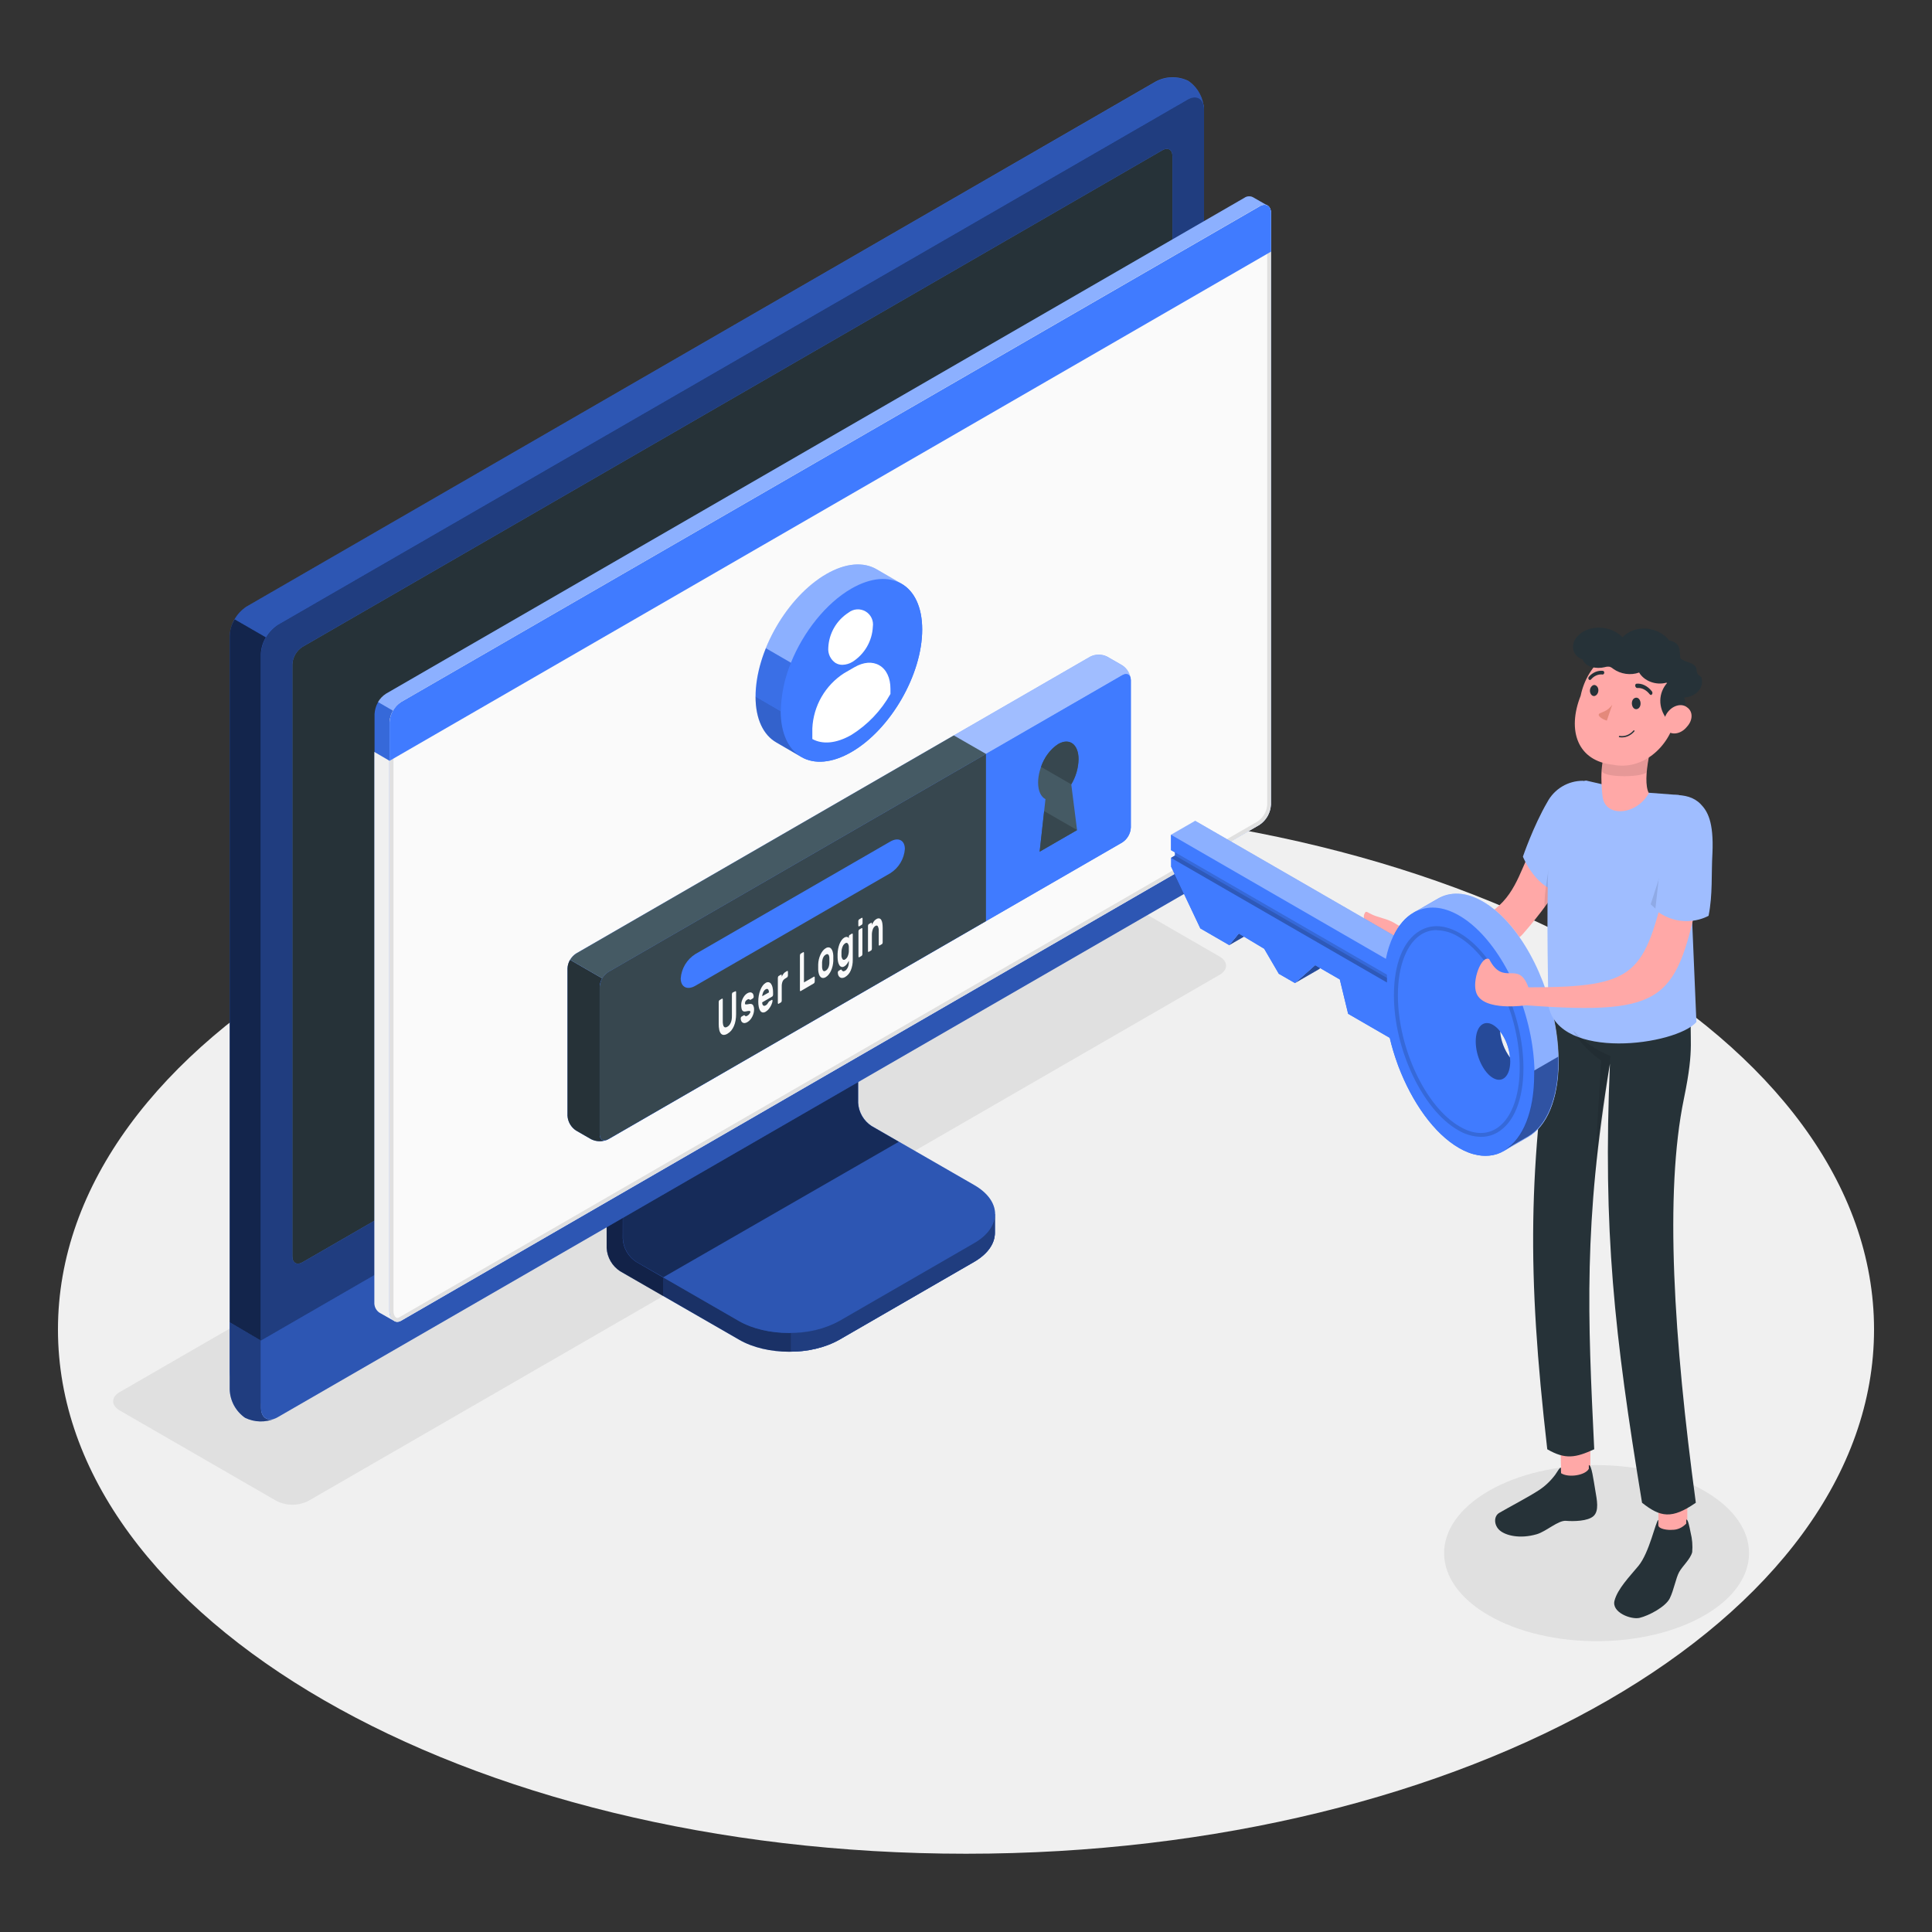 <svg width="400" height="400" viewBox="0 0 400 400" fill="none" xmlns="http://www.w3.org/2000/svg">
<rect x="0" y="0" width="400" height="400" fill="#333333" stroke="none"/>
<g clip-path="url(#clip0)">
<path d="M200 383.796C303.829 383.796 388 335.2 388 275.254C388 215.308 303.829 166.712 200 166.712C96.171 166.712 12 215.308 12 275.254C12 335.2 96.171 383.796 200 383.796Z" fill="#F0F0F0"/>
<path d="M308.233 334.45C295.905 327.333 295.905 315.795 308.233 308.677C320.561 301.559 340.549 301.559 352.877 308.677C365.205 315.795 365.205 327.333 352.877 334.45C340.549 341.568 320.561 341.568 308.233 334.45Z" fill="#E0E0E0"/>
<path d="M57.227 310.747L24.799 292.027C22.972 290.974 22.972 289.258 24.799 288.205L213.422 179.304C214.447 178.784 215.58 178.514 216.729 178.514C217.879 178.514 219.012 178.784 220.037 179.304L252.473 198.023C254.3 199.077 254.3 200.792 252.473 201.845L63.85 310.747C62.824 311.266 61.689 311.537 60.539 311.537C59.388 311.537 58.254 311.266 57.227 310.747Z" fill="#E0E0E0"/>
<path d="M173.788 277.377L201.668 261.259C204.54 259.599 205.976 257.429 205.976 255.25C205.976 253.072 205.976 251.373 205.976 251.373L177.059 235.063C176.252 234.541 175.579 233.834 175.096 233.002C174.614 232.17 174.335 231.236 174.283 230.275V195.893L125.609 224.028V258.394C125.665 259.354 125.946 260.287 126.428 261.118C126.91 261.95 127.581 262.657 128.386 263.182L152.994 277.353C158.723 280.696 168.043 280.696 173.788 277.377Z" fill="#407BFF"/>
<path opacity="0.6" d="M173.788 277.377L201.668 261.259C204.54 259.599 205.976 257.429 205.976 255.25C205.976 253.072 205.976 251.373 205.976 251.373L177.059 235.063C176.252 234.541 175.579 233.834 175.096 233.002C174.614 232.17 174.335 231.236 174.283 230.275V195.893L125.609 224.028V258.394C125.665 259.354 125.946 260.287 126.428 261.118C126.91 261.95 127.581 262.657 128.386 263.182L152.994 277.353C158.723 280.696 168.043 280.696 173.788 277.377Z" fill="black"/>
<path opacity="0.3" d="M137.282 264.482V268.344L128.361 263.198C127.556 262.673 126.886 261.966 126.405 261.135C125.924 260.303 125.646 259.37 125.593 258.41V224.027L134.864 218.673C135.056 221.027 135.263 223.461 135.463 225.855L128.944 229.605V256.455C128.996 257.416 129.274 258.351 129.757 259.183C130.239 260.015 130.912 260.721 131.721 261.243L137.282 264.482Z" fill="black"/>
<path d="M128.945 256.463C128.999 257.423 129.279 258.357 129.762 259.189C130.244 260.02 130.915 260.727 131.721 261.251L152.962 273.491C158.707 276.803 168.027 276.811 173.78 273.491L201.708 257.373C207.461 254.054 207.461 248.676 201.708 245.356L180.451 233.116C179.647 232.59 178.977 231.883 178.496 231.052C178.016 230.22 177.737 229.288 177.682 228.328V201.47L129.008 229.605L128.945 256.463Z" fill="#407BFF"/>
<path opacity="0.3" d="M128.945 256.463C128.999 257.423 129.279 258.357 129.762 259.189C130.244 260.02 130.915 260.727 131.721 261.251L152.962 273.491C158.707 276.803 168.027 276.811 173.78 273.491L201.708 257.373C207.461 254.054 207.461 248.676 201.708 245.356L180.451 233.116C179.647 232.59 178.977 231.883 178.496 231.052C178.016 230.22 177.737 229.288 177.682 228.328V201.47L129.008 229.605L128.945 256.463Z" fill="black"/>
<path opacity="0.5" d="M186.076 236.396L180.419 233.132C179.615 232.606 178.945 231.899 178.464 231.068C177.983 230.236 177.705 229.303 177.65 228.344V201.47L128.976 229.605V256.463C129.031 257.423 129.311 258.357 129.793 259.189C130.276 260.02 130.947 260.727 131.753 261.251L137.339 264.443L186.076 236.396Z" fill="black"/>
<path d="M205.984 251.38V255.258C205.984 257.437 204.54 259.599 201.676 261.267L173.748 277.377C170.692 279.008 167.278 279.855 163.814 279.842V275.98C167.278 275.993 170.692 275.146 173.748 273.515L201.676 257.389C204.54 255.737 205.984 253.559 205.984 251.38Z" fill="#407BFF"/>
<path opacity="0.5" d="M205.984 251.38V255.258C205.984 257.437 204.54 259.599 201.676 261.267L173.748 277.377C170.692 279.008 167.278 279.855 163.814 279.842V275.98C167.278 275.993 170.692 275.146 173.748 273.515L201.676 257.389C204.54 255.737 205.984 253.559 205.984 251.38Z" fill="black"/>
<path d="M50.747 289.841C51.8 290.349 52.956 290.603 54.125 290.582C55.293 290.561 56.44 290.266 57.474 289.721L245.785 181.003C246.795 180.345 247.635 179.457 248.238 178.414C248.841 177.37 249.19 176.198 249.256 174.995V22.654C249.22 21.483 248.908 20.337 248.345 19.31C247.782 18.282 246.984 17.402 246.016 16.742C244.965 16.233 243.809 15.979 242.642 16.001C241.474 16.023 240.329 16.321 239.298 16.869L50.987 125.619C49.98 126.282 49.145 127.173 48.549 128.22C47.953 129.267 47.612 130.44 47.556 131.643V283.96C47.591 285.121 47.898 286.258 48.453 287.28C49.007 288.301 49.793 289.178 50.747 289.841Z" fill="#407BFF"/>
<path d="M57.498 289.713L245.81 180.995C246.821 180.338 247.662 179.451 248.265 178.407C248.868 177.363 249.216 176.191 249.281 174.987V22.654C249.281 20.444 247.725 19.542 245.81 20.651L57.498 129.369C56.488 130.027 55.647 130.914 55.044 131.958C54.441 133.002 54.093 134.174 54.027 135.378V287.71C54.027 289.921 55.583 290.822 57.498 289.713Z" fill="#407BFF"/>
<path opacity="0.5" d="M57.498 289.713L245.81 180.995C246.821 180.338 247.662 179.451 248.265 178.407C248.868 177.363 249.216 176.191 249.281 174.987V22.654C249.281 20.444 247.725 19.542 245.81 20.651L57.498 129.369C56.488 130.027 55.647 130.914 55.044 131.958C54.441 133.002 54.093 134.174 54.027 135.378V287.71C54.027 289.921 55.583 290.822 57.498 289.713Z" fill="black"/>
<path d="M56.987 293.671C56 294.102 54.93 294.313 53.853 294.291C52.776 294.269 51.716 294.014 50.747 293.543C49.791 292.879 49.004 291.999 48.449 290.975C47.895 289.951 47.589 288.81 47.556 287.646V273.778L54.059 277.545V291.413C54.019 293.431 55.303 294.349 56.987 293.671Z" fill="#407BFF"/>
<path opacity="0.5" d="M56.987 293.671C56 294.102 54.93 294.313 53.853 294.291C52.776 294.269 51.716 294.014 50.747 293.543C49.791 292.879 49.004 291.999 48.449 290.975C47.895 289.951 47.589 288.81 47.556 287.646V273.778L54.059 277.545V291.413C54.019 293.431 55.303 294.349 56.987 293.671Z" fill="black"/>
<path d="M54.019 277.544V291.412C54.019 293.623 55.615 294.516 57.49 293.415L245.801 184.697C246.807 184.042 247.645 183.16 248.248 182.122C248.85 181.084 249.201 179.919 249.272 178.721V164.789L54.019 277.544Z" fill="#407BFF"/>
<path opacity="0.3" d="M54.027 277.512V291.412C54.027 293.623 55.623 294.516 57.498 293.415L245.81 184.697C246.814 184.041 247.65 183.159 248.251 182.121C248.853 181.083 249.202 179.918 249.273 178.721V164.789L54.027 277.512Z" fill="black"/>
<path d="M60.529 260.11V137.54C60.567 136.818 60.774 136.115 61.134 135.488C61.495 134.861 61.998 134.329 62.604 133.934L240.654 31.104C241.803 30.442 242.736 30.977 242.736 32.301V154.935C242.698 155.658 242.489 156.361 242.127 156.988C241.765 157.614 241.26 158.147 240.654 158.542L62.612 261.347C61.463 262.009 60.529 261.466 60.529 260.11Z" fill="#407BFF"/>
<path d="M60.529 260.11V137.54C60.567 136.818 60.774 136.115 61.134 135.488C61.495 134.861 61.998 134.329 62.604 133.934L240.654 31.104C241.803 30.442 242.736 30.977 242.736 32.301V154.935C242.698 155.658 242.489 156.361 242.127 156.988C241.765 157.614 241.26 158.147 240.654 158.542L62.612 261.347C61.463 262.009 60.529 261.466 60.529 260.11Z" fill="#263238"/>
<path opacity="0.7" d="M55.048 131.947C54.43 132.986 54.076 134.162 54.019 135.37V277.545L47.556 273.779V131.643C47.597 130.431 47.949 129.25 48.577 128.212L55.048 131.947Z" fill="black"/>
<path opacity="0.3" d="M249.24 22.08C248.993 20.292 247.549 19.686 245.801 20.651L57.49 129.369C56.469 130.008 55.626 130.894 55.041 131.946L48.529 128.188C49.119 127.136 49.964 126.25 50.987 125.611L239.298 16.901C240.33 16.353 241.478 16.055 242.646 16.033C243.815 16.011 244.972 16.265 246.025 16.773C246.909 17.376 247.654 18.162 248.209 19.077C248.764 19.993 249.116 21.017 249.24 22.08Z" fill="black"/>
<path d="M151.646 225.584C150.698 226.2 149.909 227.032 149.343 228.01C148.778 228.989 148.451 230.088 148.39 231.217C148.39 233.292 149.85 234.137 151.646 233.1C152.595 232.483 153.384 231.65 153.95 230.67C154.516 229.689 154.842 228.589 154.901 227.459C154.901 225.384 153.441 224.546 151.646 225.584Z" fill="#407BFF"/>
<path d="M259.397 40.831C259.117 40.691 258.804 40.629 258.492 40.653C258.18 40.677 257.881 40.785 257.625 40.967L79.943 143.612C79.242 144.076 78.66 144.698 78.244 145.429C77.828 146.159 77.59 146.978 77.549 147.817V269.637C77.524 270.048 77.606 270.459 77.786 270.829C77.966 271.2 78.239 271.517 78.578 271.752C78.969 271.967 81.06 273.18 81.682 273.515C81.902 273.627 82.148 273.679 82.395 273.665C82.642 273.651 82.88 273.572 83.087 273.435L260.729 170.79C261.431 170.326 262.013 169.703 262.428 168.973C262.844 168.242 263.082 167.424 263.123 166.585V44.134C263.159 43.825 263.108 43.512 262.975 43.23C262.843 42.948 262.634 42.709 262.373 42.538C261.974 42.275 259.844 41.094 259.397 40.831Z" fill="#407BFF"/>
<path d="M83.047 145.336L260.738 42.73C262.078 41.932 263.132 42.587 263.132 44.135V166.585C263.091 167.424 262.853 168.242 262.437 168.973C262.021 169.704 261.439 170.326 260.738 170.79L83.047 273.435C81.707 274.233 80.653 272.948 80.653 271.4V149.541C80.695 148.701 80.934 147.884 81.35 147.153C81.765 146.423 82.347 145.8 83.047 145.336V145.336Z" fill="#FAFAFA"/>
<path d="M261.823 43.193C262.294 43.193 262.365 43.783 262.365 44.135V166.585C262.322 167.288 262.116 167.971 261.763 168.581C261.41 169.19 260.919 169.709 260.331 170.096L82.664 272.741C82.545 272.818 82.407 272.862 82.265 272.869C81.818 272.869 81.467 272.183 81.467 271.401V149.541C81.506 148.838 81.706 148.153 82.052 147.54C82.397 146.927 82.88 146.402 83.462 146.006L261.137 43.416C261.342 43.284 261.579 43.207 261.823 43.193V43.193ZM261.823 42.395C261.438 42.411 261.065 42.527 260.738 42.73L83.047 145.336C82.347 145.801 81.765 146.423 81.35 147.153C80.934 147.884 80.695 148.702 80.653 149.541V271.401C80.653 272.629 81.339 273.667 82.249 273.667C82.531 273.661 82.806 273.582 83.047 273.435L260.73 170.79C261.431 170.326 262.013 169.704 262.429 168.973C262.845 168.243 263.083 167.424 263.124 166.585V44.135C263.124 43.033 262.581 42.395 261.783 42.395H261.823Z" fill="#E0E0E0"/>
<path d="M78.531 271.751C78.794 271.887 80.685 272.964 81.515 273.443C81.217 273.196 80.981 272.882 80.826 272.528C80.671 272.173 80.601 271.787 80.621 271.4V157.496L77.509 155.677V269.637C77.484 270.047 77.564 270.458 77.743 270.828C77.922 271.198 78.193 271.516 78.531 271.751V271.751Z" fill="#F0F0F0"/>
<path d="M263.163 44.11C263.163 42.578 262.07 41.956 260.77 42.73L83.047 145.336C82.347 145.8 81.765 146.423 81.35 147.153C80.934 147.884 80.695 148.701 80.653 149.541V157.52L263.163 52.09V44.11Z" fill="#407BFF"/>
<path opacity="0.4" d="M260.738 42.73L83.047 145.328C82.334 145.778 81.746 146.401 81.339 147.139L78.251 145.344C78.658 144.631 79.24 144.035 79.943 143.612L257.626 40.967C257.88 40.784 258.18 40.675 258.492 40.649C258.804 40.624 259.117 40.684 259.397 40.823C259.828 41.095 261.847 42.236 262.366 42.515C262.097 42.415 261.809 42.383 261.525 42.421C261.241 42.458 260.971 42.565 260.738 42.73V42.73Z" fill="white"/>
<path opacity="0.15" d="M77.51 155.685V147.777C77.543 146.916 77.799 146.077 78.252 145.344L81.348 147.131C80.901 147.852 80.651 148.677 80.622 149.525V157.504L77.51 155.685Z" fill="black"/>
<path d="M225.693 135.968L119.273 197.408C118.755 197.744 118.325 198.197 118.015 198.731C117.706 199.265 117.527 199.864 117.494 200.48V230.993C117.527 231.609 117.706 232.209 118.015 232.742C118.325 233.276 118.755 233.729 119.273 234.065L122.377 235.853C122.928 236.132 123.538 236.277 124.156 236.277C124.774 236.277 125.384 236.132 125.936 235.853L232.339 174.412C232.857 174.075 233.288 173.62 233.597 173.085C233.906 172.55 234.085 171.949 234.119 171.332V140.811C234.085 140.195 233.906 139.596 233.597 139.062C233.288 138.528 232.857 138.075 232.339 137.739L229.227 135.952C228.678 135.677 228.072 135.536 227.458 135.539C226.844 135.541 226.239 135.688 225.693 135.968Z" fill="#407BFF"/>
<path opacity="0.5" d="M234.119 140.54C233.991 139.623 233.249 139.288 232.355 139.806L125.936 201.247C125.411 201.573 124.979 202.029 124.683 202.571L118.02 198.725C118.319 198.192 118.747 197.742 119.265 197.417L225.693 135.976C226.243 135.697 226.851 135.551 227.468 135.551C228.085 135.551 228.693 135.697 229.244 135.976L232.355 137.763C232.83 138.074 233.233 138.483 233.537 138.962C233.841 139.441 234.039 139.979 234.119 140.54Z" fill="white"/>
<path d="M125.632 236.004C125.111 236.21 124.553 236.303 123.993 236.278C123.434 236.254 122.886 236.111 122.385 235.861L119.273 234.073C118.756 233.737 118.326 233.283 118.017 232.749C117.708 232.216 117.529 231.617 117.494 231.001V200.489C117.518 199.866 117.699 199.259 118.02 198.725L124.683 202.571C124.359 203.098 124.178 203.7 124.156 204.319V234.839C124.156 235.853 124.795 236.323 125.632 236.004Z" fill="#263238"/>
<path d="M125.935 201.247L232.355 139.806C233.336 139.24 234.134 139.694 234.134 140.827V171.348C234.1 171.965 233.922 172.566 233.612 173.101C233.303 173.636 232.872 174.091 232.355 174.428L125.951 235.869C124.97 236.435 124.172 235.972 124.172 234.839V204.327C124.204 203.711 124.38 203.111 124.686 202.576C124.993 202.041 125.42 201.586 125.935 201.247V201.247Z" fill="#407BFF"/>
<path d="M197.479 152.262L119.282 197.416C118.764 197.741 118.335 198.191 118.037 198.725L124.7 202.571C124.996 202.029 125.428 201.573 125.952 201.247L204.149 156.1L197.479 152.262Z" fill="#455A64"/>
<path d="M204.133 156.1L125.936 201.246C125.418 201.584 124.987 202.039 124.678 202.574C124.369 203.109 124.19 203.709 124.156 204.326V234.831C124.156 235.964 124.954 236.427 125.936 235.861L204.133 190.714V156.1Z" fill="#37474F"/>
<path d="M143.968 197.528L184.32 174.237C185.987 173.271 187.344 173.957 187.344 175.769C187.269 176.786 186.956 177.771 186.429 178.645C185.902 179.518 185.177 180.255 184.312 180.796L143.968 204.095C142.301 205.061 140.936 204.375 140.936 202.563C141.012 201.545 141.325 200.559 141.852 199.684C142.379 198.81 143.104 198.071 143.968 197.528V197.528Z" fill="#407BFF"/>
<path d="M152.235 205.244C152.242 205.236 152.252 205.229 152.262 205.224C152.272 205.22 152.283 205.217 152.295 205.217C152.306 205.217 152.317 205.22 152.328 205.224C152.338 205.229 152.347 205.236 152.355 205.244C152.39 205.299 152.407 205.363 152.403 205.428V209.968C152.403 210.407 152.366 210.844 152.291 211.277C152.225 211.672 152.112 212.057 151.956 212.426C151.813 212.763 151.625 213.08 151.397 213.367C151.173 213.634 150.902 213.858 150.599 214.03C150.362 214.184 150.085 214.267 149.801 214.269C149.693 214.26 149.588 214.23 149.492 214.179C149.395 214.128 149.311 214.058 149.243 213.974C149.068 213.739 148.953 213.465 148.908 213.176C148.831 212.79 148.796 212.396 148.804 212.003V207.455C148.804 207.375 148.82 207.296 148.852 207.223C148.871 207.157 148.914 207.101 148.971 207.064L149.474 206.768C149.49 206.753 149.512 206.745 149.534 206.745C149.556 206.745 149.578 206.753 149.594 206.768C149.631 206.822 149.648 206.887 149.642 206.952V211.436C149.636 211.683 149.66 211.929 149.713 212.17C149.735 212.324 149.802 212.469 149.905 212.585C149.941 212.628 149.986 212.662 150.038 212.684C150.089 212.706 150.144 212.716 150.2 212.713C150.337 212.704 150.469 212.66 150.583 212.585C150.725 212.5 150.854 212.396 150.966 212.274C151.091 212.131 151.193 211.969 151.269 211.795C151.359 211.591 151.426 211.376 151.469 211.157C151.515 210.894 151.537 210.626 151.533 210.359V205.867C151.535 205.787 151.554 205.708 151.589 205.635C151.608 205.57 151.651 205.513 151.708 205.476L152.235 205.244Z" fill="#FAFAFA"/>
<path d="M155.363 209.537C155.367 209.478 155.353 209.42 155.323 209.369C155.304 209.349 155.281 209.333 155.254 209.323C155.228 209.313 155.199 209.31 155.172 209.314C155.074 209.3 154.974 209.3 154.876 209.314L154.414 209.401C154.264 209.439 154.108 209.439 153.959 209.401C153.842 209.364 153.74 209.288 153.671 209.186C153.593 209.056 153.542 208.913 153.52 208.763C153.442 208.336 153.442 207.898 153.52 207.47C153.58 207.225 153.665 206.987 153.775 206.76C153.884 206.534 154.018 206.319 154.174 206.122C154.325 205.934 154.509 205.774 154.717 205.651C154.885 205.549 155.072 205.484 155.267 205.46C155.409 205.445 155.551 205.476 155.674 205.547C155.791 205.619 155.883 205.725 155.938 205.851C156.002 205.999 156.037 206.159 156.041 206.321C156.05 206.402 156.033 206.482 155.993 206.553C155.974 206.619 155.931 206.675 155.874 206.712L155.395 206.992C155.373 207.004 155.348 207.011 155.323 207.011C155.298 207.011 155.273 207.004 155.251 206.992L155.148 206.912C155.106 206.879 155.056 206.86 155.004 206.856C154.901 206.867 154.803 206.903 154.717 206.96C154.591 207.035 154.481 207.133 154.39 207.247C154.293 207.373 154.242 207.527 154.246 207.686C154.235 207.746 154.235 207.809 154.246 207.869C154.261 207.892 154.281 207.911 154.305 207.925C154.328 207.938 154.354 207.947 154.382 207.949C154.469 207.964 154.558 207.964 154.645 207.949L155.092 207.869C155.467 207.798 155.722 207.869 155.89 208.077C156.066 208.372 156.147 208.715 156.121 209.058C156.119 209.295 156.087 209.531 156.025 209.76C155.962 210.009 155.871 210.25 155.754 210.479C155.637 210.715 155.489 210.935 155.315 211.133C155.15 211.327 154.953 211.491 154.733 211.62C154.557 211.732 154.358 211.8 154.15 211.819C154 211.824 153.852 211.783 153.727 211.699C153.604 211.615 153.509 211.496 153.456 211.356C153.392 211.205 153.359 211.042 153.36 210.878C153.353 210.795 153.369 210.712 153.408 210.638C153.428 210.572 153.47 210.516 153.528 210.479L154.007 210.199C154.07 210.199 154.118 210.159 154.15 210.199L154.254 210.311C154.275 210.335 154.301 210.354 154.33 210.368C154.358 210.382 154.39 210.389 154.421 210.391C154.534 210.391 154.643 210.355 154.733 210.287C154.877 210.205 155.006 210.1 155.116 209.976C155.17 209.91 155.216 209.838 155.251 209.76C155.308 209.697 155.346 209.62 155.363 209.537V209.537Z" fill="#FAFAFA"/>
<path d="M156.992 207.375C156.99 206.96 157.025 206.547 157.095 206.138C157.162 205.754 157.266 205.377 157.407 205.013C157.524 204.687 157.685 204.378 157.885 204.095C158.053 203.852 158.27 203.648 158.524 203.497C158.709 203.373 158.934 203.324 159.154 203.361C159.349 203.406 159.52 203.523 159.633 203.688C159.783 203.905 159.889 204.149 159.944 204.407C160.02 204.742 160.058 205.084 160.056 205.428V205.923C160.058 206.006 160.039 206.088 160 206.162C159.98 206.228 159.938 206.284 159.88 206.322L157.805 207.526C157.801 207.667 157.819 207.807 157.861 207.941C157.892 208.032 157.947 208.112 158.021 208.173C158.086 208.225 158.169 208.25 158.252 208.245C158.349 208.233 158.441 208.201 158.524 208.149C158.644 208.083 158.752 207.997 158.843 207.894C158.924 207.802 158.994 207.7 159.05 207.59C159.084 207.527 159.122 207.466 159.162 207.407C159.196 207.366 159.237 207.331 159.282 207.303L159.776 207.016C159.793 207.002 159.814 206.995 159.836 206.995C159.858 206.995 159.879 207.002 159.896 207.016C159.917 207.041 159.932 207.071 159.94 207.102C159.949 207.134 159.95 207.167 159.944 207.199C159.935 207.355 159.903 207.508 159.848 207.654C159.779 207.875 159.688 208.089 159.577 208.292C159.452 208.526 159.302 208.745 159.13 208.947C158.958 209.152 158.753 209.328 158.524 209.465C158.335 209.589 158.109 209.643 157.885 209.617C157.689 209.57 157.518 209.45 157.407 209.282C157.249 209.04 157.144 208.768 157.095 208.484C157.023 208.119 156.988 207.747 156.992 207.375V207.375ZM158.524 204.83C158.401 204.896 158.295 204.988 158.212 205.101C158.124 205.213 158.051 205.336 157.997 205.468C157.941 205.6 157.896 205.736 157.861 205.875C157.833 206.001 157.815 206.129 157.805 206.258L159.21 205.46C159.202 205.35 159.186 205.24 159.162 205.133C159.15 205.036 159.111 204.945 159.05 204.869C159.026 204.835 158.996 204.806 158.96 204.784C158.924 204.762 158.884 204.748 158.843 204.742C158.729 204.732 158.616 204.763 158.524 204.83V204.83Z" fill="#FAFAFA"/>
<path d="M162.56 202.603C162.319 202.741 162.128 202.954 162.018 203.209C161.894 203.546 161.837 203.904 161.85 204.263V207.143C161.851 207.226 161.835 207.307 161.802 207.383C161.783 207.448 161.74 207.505 161.683 207.542L161.212 207.813C161.204 207.822 161.195 207.829 161.185 207.833C161.175 207.838 161.163 207.841 161.152 207.841C161.141 207.841 161.13 207.838 161.119 207.833C161.109 207.829 161.1 207.822 161.092 207.813C161.057 207.759 161.04 207.695 161.044 207.63V202.467C161.045 202.385 161.061 202.304 161.092 202.228C161.115 202.164 161.156 202.108 161.212 202.068L161.683 201.797C161.699 201.782 161.72 201.774 161.743 201.774C161.765 201.774 161.786 201.782 161.802 201.797C161.839 201.848 161.856 201.91 161.85 201.973V202.228C161.945 202.014 162.063 201.811 162.201 201.622C162.328 201.447 162.491 201.302 162.68 201.199L162.967 201.031C162.982 201.016 163.002 201.008 163.023 201.008C163.044 201.008 163.064 201.016 163.079 201.031C163.118 201.084 163.137 201.149 163.135 201.215V201.941C163.134 202.024 163.115 202.105 163.079 202.18C163.059 202.243 163.02 202.299 162.967 202.34L162.56 202.603Z" fill="#FAFAFA"/>
<path d="M168.513 202.22C168.52 202.212 168.53 202.205 168.54 202.2C168.55 202.195 168.561 202.193 168.573 202.193C168.584 202.193 168.595 202.195 168.606 202.2C168.616 202.205 168.625 202.212 168.633 202.22C168.668 202.274 168.685 202.339 168.681 202.404V203.201C168.68 203.284 168.664 203.365 168.633 203.441C168.605 203.5 168.564 203.552 168.513 203.592L165.784 205.188C165.768 205.203 165.746 205.212 165.724 205.212C165.702 205.212 165.681 205.203 165.664 205.188C165.629 205.137 165.612 205.075 165.617 205.013V197.831C165.617 197.749 165.633 197.668 165.664 197.592C165.687 197.53 165.729 197.477 165.784 197.44L166.287 197.145C166.303 197.13 166.324 197.122 166.347 197.122C166.369 197.122 166.39 197.13 166.406 197.145C166.442 197.196 166.459 197.258 166.454 197.321V203.393L168.513 202.22Z" fill="#FAFAFA"/>
<path d="M170.962 196.316C171.142 196.191 171.359 196.132 171.577 196.148C171.764 196.163 171.938 196.248 172.064 196.387C172.212 196.558 172.321 196.76 172.383 196.978C172.468 197.26 172.516 197.553 172.526 197.848C172.526 197.911 172.526 197.999 172.526 198.103V198.717C172.526 198.813 172.526 198.901 172.526 198.973C172.511 199.32 172.462 199.664 172.383 200.002C172.309 200.331 172.202 200.652 172.064 200.96C171.937 201.246 171.773 201.514 171.577 201.758C171.408 201.978 171.2 202.165 170.962 202.308C170.778 202.428 170.56 202.487 170.34 202.476C170.156 202.46 169.985 202.374 169.861 202.236C169.708 202.072 169.599 201.871 169.542 201.654C169.457 201.371 169.409 201.079 169.398 200.784C169.398 200.72 169.398 200.64 169.398 200.537V199.922C169.398 199.819 169.398 199.731 169.398 199.667C169.408 199.317 169.453 198.97 169.534 198.63C169.612 198.298 169.721 197.975 169.861 197.664C169.988 197.38 170.149 197.112 170.34 196.866C170.509 196.643 170.721 196.456 170.962 196.316V196.316ZM171.712 198.374C171.712 198.198 171.682 198.022 171.625 197.856C171.595 197.754 171.533 197.664 171.449 197.6C171.381 197.555 171.299 197.535 171.218 197.544C171.127 197.562 171.04 197.597 170.962 197.648C170.869 197.7 170.783 197.764 170.707 197.84C170.616 197.935 170.538 198.042 170.476 198.159C170.395 198.304 170.336 198.46 170.3 198.622C170.248 198.825 170.216 199.034 170.204 199.244C170.204 199.308 170.204 199.38 170.204 199.467V200.034C170.204 200.122 170.204 200.194 170.204 200.241C170.212 200.418 170.244 200.593 170.3 200.76C170.329 200.862 170.391 200.952 170.476 201.015C170.509 201.039 170.547 201.055 170.586 201.064C170.626 201.072 170.667 201.072 170.707 201.063C170.797 201.048 170.884 201.016 170.962 200.968C171.055 200.914 171.141 200.85 171.218 200.776C171.307 200.679 171.384 200.572 171.449 200.457C171.526 200.31 171.585 200.155 171.625 199.994C171.677 199.791 171.706 199.582 171.712 199.372C171.717 199.297 171.717 199.223 171.712 199.148V198.59C171.717 198.518 171.717 198.446 171.712 198.374Z" fill="#FAFAFA"/>
<path d="M174.968 200.984C175.07 200.921 175.162 200.843 175.239 200.752C175.335 200.64 175.418 200.516 175.487 200.385C175.566 200.225 175.628 200.056 175.67 199.882C175.719 199.687 175.743 199.486 175.742 199.284V198.877C175.742 198.957 175.662 199.053 175.606 199.164C175.552 199.281 175.488 199.393 175.415 199.499C175.332 199.612 175.241 199.718 175.144 199.819C175.044 199.924 174.928 200.012 174.801 200.082C174.719 200.138 174.626 200.177 174.529 200.196C174.431 200.215 174.331 200.214 174.234 200.194C174.057 200.138 173.904 200.022 173.803 199.866C173.673 199.66 173.579 199.434 173.524 199.196C173.456 198.895 173.418 198.587 173.412 198.279C173.412 198.175 173.412 198.047 173.412 197.896C173.412 197.744 173.412 197.616 173.412 197.505C173.422 197.154 173.459 196.804 173.524 196.459C173.589 196.12 173.683 195.786 173.803 195.462C173.916 195.18 174.06 194.913 174.234 194.664C174.381 194.444 174.574 194.259 174.801 194.121C174.907 194.058 175.023 194.012 175.144 193.986C175.233 193.969 175.325 193.969 175.415 193.986C175.486 194.006 175.551 194.041 175.606 194.089C175.657 194.128 175.703 194.174 175.742 194.225V193.97C175.742 193.888 175.759 193.806 175.79 193.73C175.812 193.668 175.854 193.615 175.91 193.579L176.38 193.299C176.397 193.284 176.418 193.276 176.44 193.276C176.462 193.276 176.484 193.284 176.5 193.299C176.539 193.353 176.558 193.417 176.556 193.483V198.67C176.577 199.446 176.433 200.219 176.133 200.936C175.897 201.499 175.49 201.974 174.968 202.292C174.79 202.403 174.587 202.466 174.378 202.476C174.212 202.486 174.048 202.444 173.907 202.356C173.772 202.255 173.663 202.124 173.588 201.973C173.51 201.791 173.467 201.596 173.46 201.398C173.453 201.316 173.469 201.233 173.508 201.159C173.527 201.093 173.57 201.037 173.628 201L174.05 200.76C174.06 200.75 174.072 200.741 174.085 200.736C174.098 200.73 174.112 200.727 174.126 200.727C174.14 200.727 174.155 200.73 174.168 200.736C174.181 200.741 174.192 200.75 174.202 200.76C174.241 200.801 174.276 200.847 174.306 200.896C174.354 200.981 174.435 201.044 174.529 201.071C174.625 201.143 174.769 201.063 174.968 200.984ZM174.218 197.114C174.218 197.326 174.218 197.534 174.218 197.736C174.195 198.055 174.286 198.371 174.473 198.63C174.544 198.691 174.635 198.725 174.729 198.725C174.822 198.725 174.913 198.691 174.984 198.63C175.216 198.479 175.396 198.262 175.503 198.007C175.648 197.674 175.729 197.317 175.742 196.954C175.742 196.834 175.742 196.691 175.742 196.523C175.742 196.356 175.742 196.212 175.742 196.108C175.758 195.822 175.674 195.54 175.503 195.31C175.432 195.245 175.339 195.209 175.243 195.209C175.147 195.209 175.055 195.245 174.984 195.31C174.757 195.46 174.579 195.674 174.473 195.925C174.309 196.3 174.223 196.704 174.218 197.114V197.114Z" fill="#FAFAFA"/>
<path d="M178.415 190.028C178.431 190.015 178.451 190.008 178.471 190.008C178.491 190.008 178.511 190.015 178.527 190.028C178.569 190.079 178.589 190.145 178.583 190.211V191.081C178.583 191.164 178.564 191.246 178.527 191.321C178.504 191.38 178.466 191.433 178.415 191.472L177.88 191.783C177.873 191.792 177.864 191.799 177.853 191.803C177.843 191.808 177.832 191.81 177.821 191.81C177.809 191.81 177.798 191.808 177.788 191.803C177.777 191.799 177.768 191.792 177.761 191.783C177.74 191.759 177.724 191.732 177.715 191.701C177.705 191.671 177.702 191.639 177.705 191.608V190.738C177.704 190.655 177.724 190.573 177.761 190.499C177.783 190.436 177.825 190.383 177.88 190.347L178.415 190.028ZM178.551 197.52C178.551 197.6 178.535 197.679 178.503 197.752C178.477 197.814 178.436 197.869 178.383 197.911L177.904 198.183C177.898 198.191 177.889 198.198 177.879 198.202C177.87 198.207 177.859 198.209 177.849 198.209C177.838 198.209 177.827 198.207 177.818 198.202C177.808 198.198 177.799 198.191 177.793 198.183C177.751 198.131 177.731 198.065 177.737 197.999V192.837C177.736 192.754 177.755 192.671 177.793 192.597C177.815 192.535 177.854 192.48 177.904 192.438L178.383 192.166C178.399 192.151 178.421 192.143 178.443 192.143C178.465 192.143 178.487 192.151 178.503 192.166C178.539 192.218 178.555 192.28 178.551 192.342V197.52Z" fill="#FAFAFA"/>
<path d="M182.749 195.087C182.749 195.169 182.733 195.25 182.701 195.326C182.679 195.388 182.637 195.442 182.582 195.478L182.103 195.757C182.088 195.772 182.068 195.78 182.047 195.78C182.026 195.78 182.006 195.772 181.991 195.757C181.949 195.705 181.929 195.64 181.935 195.574V192.765C181.96 192.433 181.899 192.101 181.76 191.799C181.648 191.6 181.473 191.568 181.225 191.712C180.978 191.877 180.796 192.122 180.707 192.406C180.573 192.782 180.508 193.179 180.515 193.579V196.395C180.515 196.478 180.498 196.559 180.467 196.635C180.448 196.701 180.405 196.757 180.347 196.794L179.877 197.066C179.869 197.074 179.86 197.081 179.85 197.086C179.839 197.09 179.828 197.093 179.817 197.093C179.806 197.093 179.794 197.09 179.784 197.086C179.774 197.081 179.764 197.074 179.757 197.066C179.72 197.015 179.703 196.953 179.709 196.89V191.727C179.708 191.645 179.724 191.564 179.757 191.488C179.777 191.422 179.819 191.366 179.877 191.329L180.347 191.057C180.355 191.049 180.364 191.042 180.374 191.037C180.385 191.033 180.396 191.03 180.407 191.03C180.419 191.03 180.43 191.033 180.44 191.037C180.45 191.042 180.46 191.049 180.467 191.057C180.503 191.111 180.52 191.176 180.515 191.241V191.488C180.62 191.245 180.748 191.012 180.898 190.794C181.029 190.592 181.207 190.425 181.417 190.307C181.598 190.174 181.824 190.117 182.047 190.148C182.135 190.17 182.218 190.21 182.289 190.267C182.361 190.323 182.42 190.394 182.462 190.475C182.578 190.691 182.654 190.926 182.685 191.169C182.728 191.486 182.749 191.806 182.749 192.126V195.087Z" fill="#FAFAFA"/>
<path d="M222.995 171.859L215.247 176.327L216.452 165.46C215.518 164.965 214.928 163.76 214.928 162.029C214.928 158.941 216.811 155.358 219.125 154.049C221.439 152.741 223.314 154.129 223.314 157.241C223.266 159.072 222.744 160.859 221.798 162.427L222.995 171.859Z" fill="#455A64"/>
<path d="M223.004 171.859L216.182 167.925L215.248 176.335L223.004 171.859Z" fill="#37474F"/>
<path d="M219.109 154.025C217.422 155.165 216.164 156.836 215.534 158.773L221.782 162.379C222.728 160.811 223.25 159.024 223.298 157.193C223.314 154.105 221.439 152.693 219.109 154.025Z" fill="#37474F"/>
<path d="M181.448 117.839C178.79 116.307 175.128 116.523 171.075 118.86C162.984 123.536 156.425 134.891 156.425 144.235C156.425 148.926 158.084 152.214 160.749 153.73L165.912 156.73C168.561 158.262 172.224 158.039 176.285 155.701C184.376 151.033 190.935 139.67 190.935 130.327C190.935 125.659 189.291 122.347 186.642 120.855" fill="#407BFF"/>
<path d="M176.277 121.869C168.186 126.545 161.627 137.907 161.627 147.243C161.627 156.579 168.186 160.377 176.277 155.701C184.368 151.025 190.935 139.671 190.927 130.327C190.919 120.983 184.36 117.201 176.277 121.869Z" fill="#407BFF"/>
<path d="M184.359 142.599V143.668C182.421 147.128 179.641 150.043 176.276 152.142C173.124 153.953 170.276 154.153 168.185 152.996V150.794C168.292 148.502 168.946 146.27 170.093 144.283C171.24 142.297 172.846 140.614 174.776 139.375L176.907 138.146C178.79 137.061 180.625 136.918 182.061 137.755C183.497 138.593 184.359 140.357 184.359 142.599Z" fill="#407BFF"/>
<path opacity="0.4" d="M181.448 117.839L186.634 120.855C183.985 119.315 180.323 119.531 176.261 121.869C170.963 124.933 166.319 130.861 163.75 137.213L158.555 134.205C161.133 127.821 165.737 121.925 171.067 118.86C175.136 116.531 178.799 116.307 181.448 117.839Z" fill="white"/>
<path opacity="0.2" d="M165.729 156.611L160.758 153.73C158.093 152.214 156.433 148.943 156.433 144.235L161.627 147.251C161.659 151.799 163.191 155.039 165.729 156.611Z" fill="black"/>
<path opacity="0.1" d="M158.571 134.205L163.766 137.213C162.435 140.393 161.72 143.796 161.659 147.243V147.243L156.464 144.227C156.528 140.783 157.243 137.383 158.571 134.205Z" fill="black"/>
<path d="M174.425 137.644C173.93 137.649 173.442 137.522 173.013 137.277C172.495 136.931 172.08 136.452 171.811 135.891C171.543 135.329 171.432 134.705 171.489 134.085C171.556 132.631 171.971 131.215 172.699 129.954C173.426 128.694 174.445 127.626 175.67 126.84V126.84C176.162 126.447 176.761 126.212 177.389 126.165C178.017 126.118 178.644 126.262 179.189 126.577C179.734 126.893 180.171 127.365 180.442 127.933C180.714 128.501 180.809 129.138 180.713 129.76C180.644 131.214 180.228 132.629 179.501 133.89C178.774 135.15 177.756 136.218 176.532 137.005C175.898 137.401 175.171 137.621 174.425 137.644V137.644Z" fill="white"/>
<path d="M182.061 137.748C180.625 136.91 178.79 137.053 176.907 138.139L174.776 139.367C172.844 140.607 171.238 142.291 170.091 144.279C168.945 146.267 168.291 148.501 168.185 150.794V153.004C170.276 154.161 173.124 153.961 176.276 152.15C179.641 150.051 182.421 147.136 184.359 143.676V142.607C184.359 140.357 183.529 138.593 182.061 137.748Z" fill="white"/>
<path d="M349.341 306.508H343.355V319.537H349.341V306.508Z" fill="#FFA8A7"/>
<path d="M329.27 305.894L323.239 306.156L322.932 292.333L329.27 292.071V305.894Z" fill="#FFA8A7"/>
<path d="M343.339 315.755V314.665C342.783 314.978 341.503 321.457 339.204 324.221C337.383 326.421 334.902 328.954 334.266 331.406C333.63 333.858 337.725 335.362 339.435 334.968C341.407 334.504 344.842 332.657 345.701 330.932C346.56 329.206 346.965 326.704 347.665 325.453C348.365 324.201 349.979 322.809 350.353 321.356C350.47 319.996 350.358 318.621 350.027 317.319C349.757 315.967 349.47 314.484 349.12 314.615V315.443C348.305 316.291 347.28 316.749 346.226 316.734C345.383 316.825 343.331 316.603 343.339 315.755Z" fill="#263238"/>
<path d="M323.169 303.86C322.869 303.86 322.625 304.425 321.971 305.358C320.999 306.646 319.862 307.719 318.607 308.532C316.464 309.941 312.304 312.104 310.405 313.225C309.224 313.919 309.279 315.784 310.5 316.846C311.721 317.908 314.66 318.671 318.189 317.64C320.112 317.074 322.617 314.743 324.209 314.872C325.8 315.001 328.755 314.961 329.928 313.88C331.102 312.798 330.63 310.556 330.299 308.622C329.936 306.499 329.511 303.195 328.951 303.344V304.088C328.266 305.457 324.713 306.012 323.2 305.01L323.169 303.86Z" fill="#263238"/>
<path d="M350.223 208.44L321.759 206.855C316.395 242.238 316.1 262.942 320.344 300.058C324.141 302.256 326.27 301.779 330.067 300.058L330.062 299.949C328.744 272.626 327.818 253.413 333.32 220.236C331.849 254.848 334.218 276.144 339.966 311.127C343.767 314.136 346.126 314.573 351.103 311.127C346.541 277.294 344.588 246.998 348.638 227.455C350.973 216.186 349.601 215.685 350.223 208.44Z" fill="#263238"/>
<path opacity="0.4" d="M322.649 219.735C322.649 227.61 320.192 233.18 316.394 235.382C315.596 235.813 312.819 237.441 311.678 238.095C315.316 235.797 317.654 230.307 317.654 222.623C317.646 220.591 317.491 218.561 317.192 216.551C315.516 205.109 309.364 193.778 302.031 189.549C298.632 187.586 295.488 187.442 292.934 188.791L297.642 186.078C300.251 184.554 303.507 184.626 307.026 186.661C314.359 190.898 320.511 202.22 322.187 213.67C322.49 215.678 322.645 217.705 322.649 219.735Z" fill="white"/>
<path d="M318.349 173.319C314.998 178.984 314.355 184.394 309.551 188.192C303.674 192.838 295.105 191.344 291.156 191.855C290.462 191.943 289.759 191.779 289.177 191.392C287.621 190.371 286.416 190.203 284.78 189.637C283.496 189.198 282.953 188.583 282.714 188.839C282.466 189.129 282.342 189.504 282.367 189.884C282.393 190.264 282.566 190.619 282.849 190.873C283.463 191.457 284.143 191.965 284.876 192.39C283.124 192.824 281.296 192.857 279.53 192.485C276.107 191.584 274.495 193.227 276.809 196.946C277.607 198.27 280.894 200.401 287.501 199.826C289.858 199.699 292.205 199.433 294.531 199.028C300.866 197.672 307.912 196.363 312.245 195.039C313.857 194.405 314.202 194.585 315.361 193.298C322.647 184.991 326.161 177.891 329.353 172.513L329.081 163.736C323.911 163.56 321.15 168.579 318.349 173.319Z" fill="#FFA8A7"/>
<path d="M327.733 161.654C326.219 161.646 324.732 162.053 323.432 162.829C322.133 163.606 321.07 164.723 320.359 166.059C317.458 171.034 315.301 177.358 315.301 177.358C315.301 177.358 318.153 184.573 323.764 184.739L328.286 174.881C328.286 174.881 331.34 166.045 327.733 161.654Z" fill="#9FBDFF"/>
<path d="M254.467 195.701L259.47 192.812L261.449 190.411L256.454 193.299L254.467 195.701Z" fill="#407BFF"/>
<path opacity="0.4" d="M254.467 195.701L259.47 192.812L261.449 190.411L256.454 193.299L254.467 195.701Z" fill="black"/>
<path d="M268.071 203.553L273.074 200.664L277.247 196.97L272.252 199.85L268.071 203.553Z" fill="#407BFF"/>
<path opacity="0.4" d="M268.071 203.553L273.074 200.664L277.247 196.97L272.252 199.85L268.071 203.553Z" fill="black"/>
<path d="M310.568 213.519C311.751 215.104 312.467 216.989 312.635 218.961C311.457 217.372 310.742 215.489 310.568 213.519ZM322.194 213.67C320.511 202.22 314.359 190.897 307.034 186.66C303.515 184.626 300.259 184.554 297.65 186.078L292.942 188.791L292.679 188.951C292.469 189.066 292.267 189.194 292.072 189.334C291.686 189.6 291.323 189.899 290.987 190.227L290.828 190.379C290.684 190.522 290.532 190.69 290.397 190.85C290.261 191.009 290.054 191.257 289.894 191.472C289.555 191.918 289.249 192.387 288.977 192.876C288.833 193.124 288.697 193.387 288.57 193.674L247.452 169.944L242.457 172.824V176.016L242.88 176.255L243.279 176.487V177.125L242.481 177.596V179.447L248.522 192.214L254.49 195.669L256.477 193.275L261.743 196.427L264.767 201.606L268.103 203.529L272.276 199.826L277.399 202.787L279.122 209.896L287.732 214.875C288.157 216.685 288.69 218.467 289.328 220.213C289.383 220.389 289.455 220.572 289.527 220.772C292.384 228.272 296.924 234.696 302.047 237.656C302.661 238.02 303.304 238.333 303.97 238.59C304.322 238.73 304.681 238.85 305.047 238.949C305.366 239.034 305.685 239.106 306.004 239.164C307.012 239.348 308.045 239.348 309.052 239.164L309.467 239.06C309.666 239.021 309.861 238.964 310.05 238.893L310.497 238.717C310.655 238.66 310.807 238.588 310.951 238.502C311.099 238.438 311.243 238.366 311.382 238.286L311.59 238.159C311.627 238.146 311.663 238.128 311.694 238.103C312.835 237.449 315.643 235.821 316.409 235.39C320.207 233.188 322.665 227.618 322.665 219.743C322.659 217.71 322.501 215.68 322.194 213.67Z" fill="#407BFF"/>
<path d="M309.108 223.182C307.129 222.04 305.533 218.657 305.533 215.625C305.533 212.593 307.129 211.053 309.108 212.186C311.087 213.319 312.675 216.71 312.675 219.75C312.675 222.791 311.079 224.323 309.108 223.182ZM317.191 216.551C315.515 205.108 309.363 193.778 302.03 189.549C298.631 187.586 295.487 187.442 292.934 188.791L292.671 188.95C292.461 189.066 292.259 189.194 292.064 189.333C291.678 189.6 291.315 189.899 290.979 190.227L290.82 190.379C290.676 190.522 290.524 190.69 290.389 190.849C290.253 191.009 290.046 191.256 289.886 191.472C289.547 191.918 289.241 192.387 288.968 192.876C288.825 193.124 288.689 193.387 288.561 193.674C287.817 195.216 287.281 196.85 286.966 198.533L242.449 172.824V176.016L242.872 176.255L243.271 176.487V177.125L242.473 177.596V179.447L248.513 192.214L254.482 195.669L256.469 193.275L261.735 196.427L264.759 201.606L268.095 203.529L272.268 199.826L277.39 202.786L279.114 209.896L287.732 214.875C288.157 216.685 288.69 218.467 289.327 220.213C289.383 220.389 289.455 220.572 289.527 220.772C292.383 228.272 296.924 234.696 302.046 237.656C302.66 238.02 303.304 238.332 303.969 238.59C304.321 238.729 304.681 238.849 305.047 238.949C305.366 239.034 305.685 239.106 306.004 239.164C307.012 239.348 308.044 239.348 309.052 239.164L309.467 239.06C309.665 239.02 309.86 238.964 310.05 238.893L310.496 238.717C310.655 238.66 310.807 238.588 310.951 238.502C311.099 238.438 311.243 238.366 311.382 238.286L311.59 238.159C311.627 238.146 311.662 238.127 311.693 238.103C315.332 235.805 317.67 230.315 317.67 222.631C317.656 220.595 317.496 218.563 317.191 216.551Z" fill="#407BFF"/>
<path opacity="0.4" d="M312.676 219.742C312.676 222.783 311.08 224.323 309.109 223.182C307.138 222.04 305.534 218.665 305.534 215.625C305.534 212.585 307.13 211.045 309.109 212.186C309.679 212.533 310.175 212.988 310.569 213.527C310.741 215.497 311.456 217.381 312.636 218.968C312.665 219.225 312.678 219.484 312.676 219.742Z" fill="black"/>
<path d="M317.654 222.607C317.654 230.291 315.316 235.781 311.677 238.079C312.818 237.425 315.627 235.797 316.393 235.366C320.191 233.164 322.649 227.594 322.649 219.719C322.649 219.431 322.649 219.136 322.649 218.841L317.654 221.729C317.646 222.041 317.654 222.328 317.654 222.607Z" fill="#407BFF"/>
<path opacity="0.4" d="M322.715 219.734C322.715 227.61 320.258 233.179 316.46 235.382C315.662 235.812 312.885 237.44 311.744 238.095C315.382 235.796 317.72 230.307 317.72 222.623C317.712 220.59 317.557 218.561 317.258 216.55C315.582 205.108 309.43 193.778 302.097 189.549C298.698 187.586 295.554 187.442 293 188.791L297.708 186.078C300.318 184.554 303.573 184.625 307.092 186.66C314.425 190.897 320.577 202.22 322.253 213.67C322.557 215.677 322.711 217.704 322.715 219.734Z" fill="white"/>
<path opacity="0.9" d="M317.634 222.525C317.634 230.209 315.297 235.699 311.658 237.997C312.799 237.343 315.608 235.715 316.374 235.284C320.172 233.082 322.629 227.512 322.629 219.637C322.629 219.349 322.629 219.054 322.629 218.759L317.634 221.647C317.626 221.958 317.634 222.246 317.634 222.525Z" fill="#264A99"/>
<path opacity="0.15" d="M287.157 201.797V203.417L242.457 177.612L243.279 177.133V176.463L287.157 201.797Z" fill="black"/>
<path opacity="0.15" d="M287.157 202.468V203.417L242.457 177.612L243.279 177.133V177.125L287.157 202.468Z" fill="black"/>
<path opacity="0.1" d="M319.804 187.84C319.664 187.699 319.804 182.91 321.389 176.572L320.509 186.96C320.509 186.96 319.945 187.981 319.804 187.84Z" fill="black"/>
<path d="M347.581 164.599C347.581 164.599 351.566 165.507 351.222 174.157L350.225 187.921L351.222 211.609C346.962 216.444 322.756 219.708 320.582 208.204C320.582 208.204 320.143 188.452 320.582 179.036C320.893 172.35 321.815 162.34 328.39 161.606L338.264 163.895L347.581 164.599Z" fill="#9FBDFF"/>
<path opacity="0.15" d="M306.596 235.374C304.902 235.33 303.25 234.837 301.808 233.946C294.523 229.741 288.595 217.229 288.595 206.058C288.595 199.539 290.566 194.672 294.005 192.685C296.398 191.296 299.231 191.472 302.207 193.188C309.485 197.393 315.413 209.944 315.413 221.115C315.413 227.626 313.442 232.501 310.003 234.48C308.966 235.073 307.791 235.381 306.596 235.374ZM297.46 192.565C296.396 192.559 295.35 192.834 294.428 193.363C291.292 195.174 289.417 199.922 289.417 206.05C289.417 216.966 295.162 229.19 302.231 233.243C304.936 234.839 307.498 234.983 309.628 233.754C312.764 231.943 314.639 227.203 314.639 221.075C314.639 210.151 308.894 197.935 301.832 193.874C300.513 193.071 299.004 192.63 297.46 192.597V192.565Z" fill="black"/>
<path opacity="0.4" d="M288.53 193.658C287.786 195.2 287.249 196.834 286.934 198.518L242.417 172.808L247.413 169.928L288.53 193.658Z" fill="white"/>
<path opacity="0.1" d="M333.444 218.64C330.492 217.47 327.839 215.655 325.678 213.329C325.678 213.329 327.086 216.461 331.5 219.569L329.974 245.061L333.444 218.64Z" fill="black"/>
<path d="M316.444 204.42C339.13 204.42 340.363 201.749 345.116 182.03C345.116 182.03 356.913 161.078 351.983 183.966C347.053 206.855 345.476 210.296 315.908 208.134C315.908 208.134 307.147 209.475 305.678 205.622C304.667 203.075 306.734 197.699 308.319 198.58C311.312 204.42 314.305 198.58 316.444 204.42Z" fill="#FFA8A7"/>
<path opacity="0.1" d="M341.753 187.226L344.106 179.925L343.161 188.508L341.753 187.226Z" fill="black"/>
<path d="M346.7 164.599C348.754 164.588 350.676 165.008 352.104 166.481C353.531 167.953 354.817 170.123 354.546 176.57C354.282 181.114 354.628 185.135 353.743 189.601C353.743 189.601 348.416 192.777 342.704 188.403L344.237 174.658C344.237 174.658 343.636 165.715 346.7 164.599Z" fill="#9FBDFF"/>
<path d="M341.378 164.226C339.85 161.323 342.124 152.711 343.452 148.768C340.92 149.767 335.337 152.272 333.253 154.305C331.169 156.337 331.426 162.302 331.814 165.031C332.415 169.245 338.746 168.851 341.378 164.226Z" fill="#FFA8A7"/>
<path d="M340.985 159.662C340.99 158.413 341.278 156.264 341.762 155.079C340.815 157.295 332.214 155.985 332.153 156.446C332.091 156.906 331.472 158.387 331.72 159.669C331.998 161.11 340.98 160.986 340.985 159.662Z" fill="black" fill-opacity="0.1"/>
<path d="M327.262 144.03C324.392 151.26 326.61 157.594 333.985 158.33C339.786 159.531 345.631 154.995 347.038 148.198C348.446 141.401 346.116 135.1 340.315 133.898C334.513 132.697 328.669 137.233 327.262 144.03Z" fill="#FFA8A7"/>
<path d="M326.542 131.796C327.065 131.205 327.751 130.732 328.548 130.412C329.344 130.092 330.23 129.934 331.138 129.949C332.045 129.965 332.95 130.154 333.784 130.502C334.617 130.85 335.356 131.347 335.944 131.957C336.49 131.336 337.219 130.846 338.068 130.531C338.916 130.217 339.858 130.086 340.811 130.151C341.765 130.216 342.7 130.474 343.534 130.904C344.369 131.333 345.078 131.921 345.6 132.614C348.163 133.066 347.651 134.883 347.91 136.297C348.866 137.219 351.136 137.125 351.253 138.629C351.369 140.133 352.15 139.744 352.307 140.391C352.464 141.037 352.406 141.696 352.141 142.293C351.875 142.891 351.412 143.405 350.802 143.778C350.192 144.151 349.459 144.37 348.684 144.41C348.878 144.91 348.95 145.431 348.897 145.942C348.844 146.452 348.666 146.942 348.374 147.38C348.082 147.819 347.682 148.197 347.199 148.492C346.715 148.787 346.158 148.993 345.562 149.097L345.041 148.809C344.176 147.653 343.726 146.33 343.747 145.01C343.768 143.689 344.26 142.429 345.161 141.391C345.093 141.382 345.027 141.37 344.961 141.355C343.925 141.627 342.78 141.561 341.746 141.17C340.713 140.78 339.864 140.092 339.365 139.24C338.514 139.55 337.559 139.643 336.612 139.51C335.665 139.376 334.766 139.021 334.021 138.486C333.818 138.303 333.574 138.155 333.304 138.052C332.95 137.994 332.591 138.019 332.267 138.124C331.376 138.347 330.407 138.335 329.487 138.092C329.064 137.972 328.677 137.767 328.361 137.496C328.046 137.226 327.812 136.897 327.681 136.541L327.611 136.529C327.097 136.335 326.646 136.03 326.31 135.647C325.973 135.264 325.762 134.818 325.701 134.358C325.58 133.425 325.88 132.51 326.542 131.796Z" fill="#263238"/>
<path d="M331.322 147.644C332.509 147.18 333.146 146.819 333.808 145.887L332.678 149.193C331.633 148.908 330.391 148.007 331.322 147.644Z" fill="#E4897B"/>
<path d="M335.912 152.67C335.707 152.676 335.502 152.666 335.299 152.639C335.28 152.641 335.262 152.638 335.245 152.63C335.228 152.623 335.213 152.611 335.2 152.595C335.188 152.58 335.179 152.561 335.174 152.541C335.169 152.521 335.168 152.5 335.172 152.479C335.175 152.457 335.182 152.437 335.193 152.419C335.204 152.402 335.218 152.387 335.234 152.376C335.25 152.364 335.268 152.358 335.287 152.355C335.305 152.353 335.324 152.356 335.341 152.363C335.85 152.447 336.375 152.389 336.871 152.195C337.367 152.001 337.82 151.676 338.193 151.248C338.215 151.22 338.246 151.203 338.278 151.199C338.31 151.196 338.341 151.207 338.365 151.23C338.378 151.241 338.387 151.256 338.395 151.272C338.402 151.288 338.406 151.306 338.406 151.324C338.407 151.342 338.405 151.361 338.399 151.379C338.394 151.396 338.385 151.412 338.374 151.426C338.049 151.807 337.665 152.113 337.242 152.326C336.819 152.54 336.367 152.656 335.912 152.67Z" fill="#263238"/>
<path d="M339.634 145.352C339.758 145.987 339.488 146.639 338.967 146.797C338.447 146.955 338.013 146.547 337.889 145.913C337.765 145.278 338.035 144.626 338.56 144.478C339.085 144.329 339.51 144.718 339.634 145.352Z" fill="#263238"/>
<path d="M330.731 142.215C331.032 142.679 330.993 143.389 330.584 143.827C330.175 144.264 329.677 144.178 329.376 143.714C329.075 143.249 329.106 142.551 329.523 142.101C329.94 141.652 330.406 141.785 330.731 142.215Z" fill="#263238"/>
<path d="M341.929 143.86C341.867 143.886 341.795 143.887 341.725 143.861C341.655 143.836 341.589 143.787 341.536 143.719C341.199 143.29 340.795 142.949 340.359 142.727C339.923 142.505 339.468 142.408 339.031 142.443C338.986 142.453 338.937 142.45 338.889 142.436C338.841 142.422 338.794 142.396 338.751 142.361C338.708 142.326 338.67 142.281 338.638 142.23C338.607 142.179 338.583 142.123 338.569 142.064C338.54 141.946 338.548 141.827 338.592 141.732C338.635 141.637 338.71 141.573 338.802 141.553C339.352 141.492 339.93 141.602 340.485 141.873C341.04 142.144 341.556 142.569 341.987 143.11C342.024 143.153 342.055 143.205 342.078 143.261C342.101 143.316 342.115 143.376 342.119 143.434C342.123 143.493 342.118 143.55 342.103 143.602C342.088 143.654 342.063 143.699 342.032 143.736C342.007 143.788 341.972 143.83 341.929 143.86Z" fill="#263238"/>
<path d="M329.14 140.786C329.064 140.778 328.994 140.741 328.941 140.681C328.879 140.609 328.845 140.512 328.846 140.41C328.848 140.307 328.884 140.208 328.947 140.134C329.327 139.687 329.789 139.342 330.297 139.127C330.805 138.911 331.346 138.83 331.877 138.89C331.92 138.898 331.961 138.915 331.997 138.942C332.034 138.968 332.065 139.003 332.09 139.044C332.114 139.084 332.131 139.131 332.139 139.18C332.148 139.229 332.148 139.279 332.139 139.329C332.131 139.379 332.115 139.428 332.091 139.471C332.067 139.515 332.036 139.553 331.999 139.582C331.962 139.612 331.92 139.633 331.876 139.643C331.833 139.654 331.788 139.655 331.745 139.645C331.32 139.602 330.888 139.672 330.483 139.85C330.078 140.027 329.711 140.306 329.41 140.667C329.375 140.709 329.333 140.741 329.286 140.762C329.239 140.782 329.189 140.79 329.14 140.786Z" fill="#263238"/>
<path d="M345.348 147.361C344.247 148.732 344.227 150.542 345.302 151.406C346.377 152.269 348.14 151.857 349.241 150.487C350.513 149.127 350.565 147.318 349.286 146.443C348.211 145.58 346.448 145.991 345.348 147.361Z" fill="#FFA8A7"/>
</g>
<defs>
<clipPath id="clip0">
<rect width="400" height="400" fill="white"/>
</clipPath>
</defs>
</svg>
